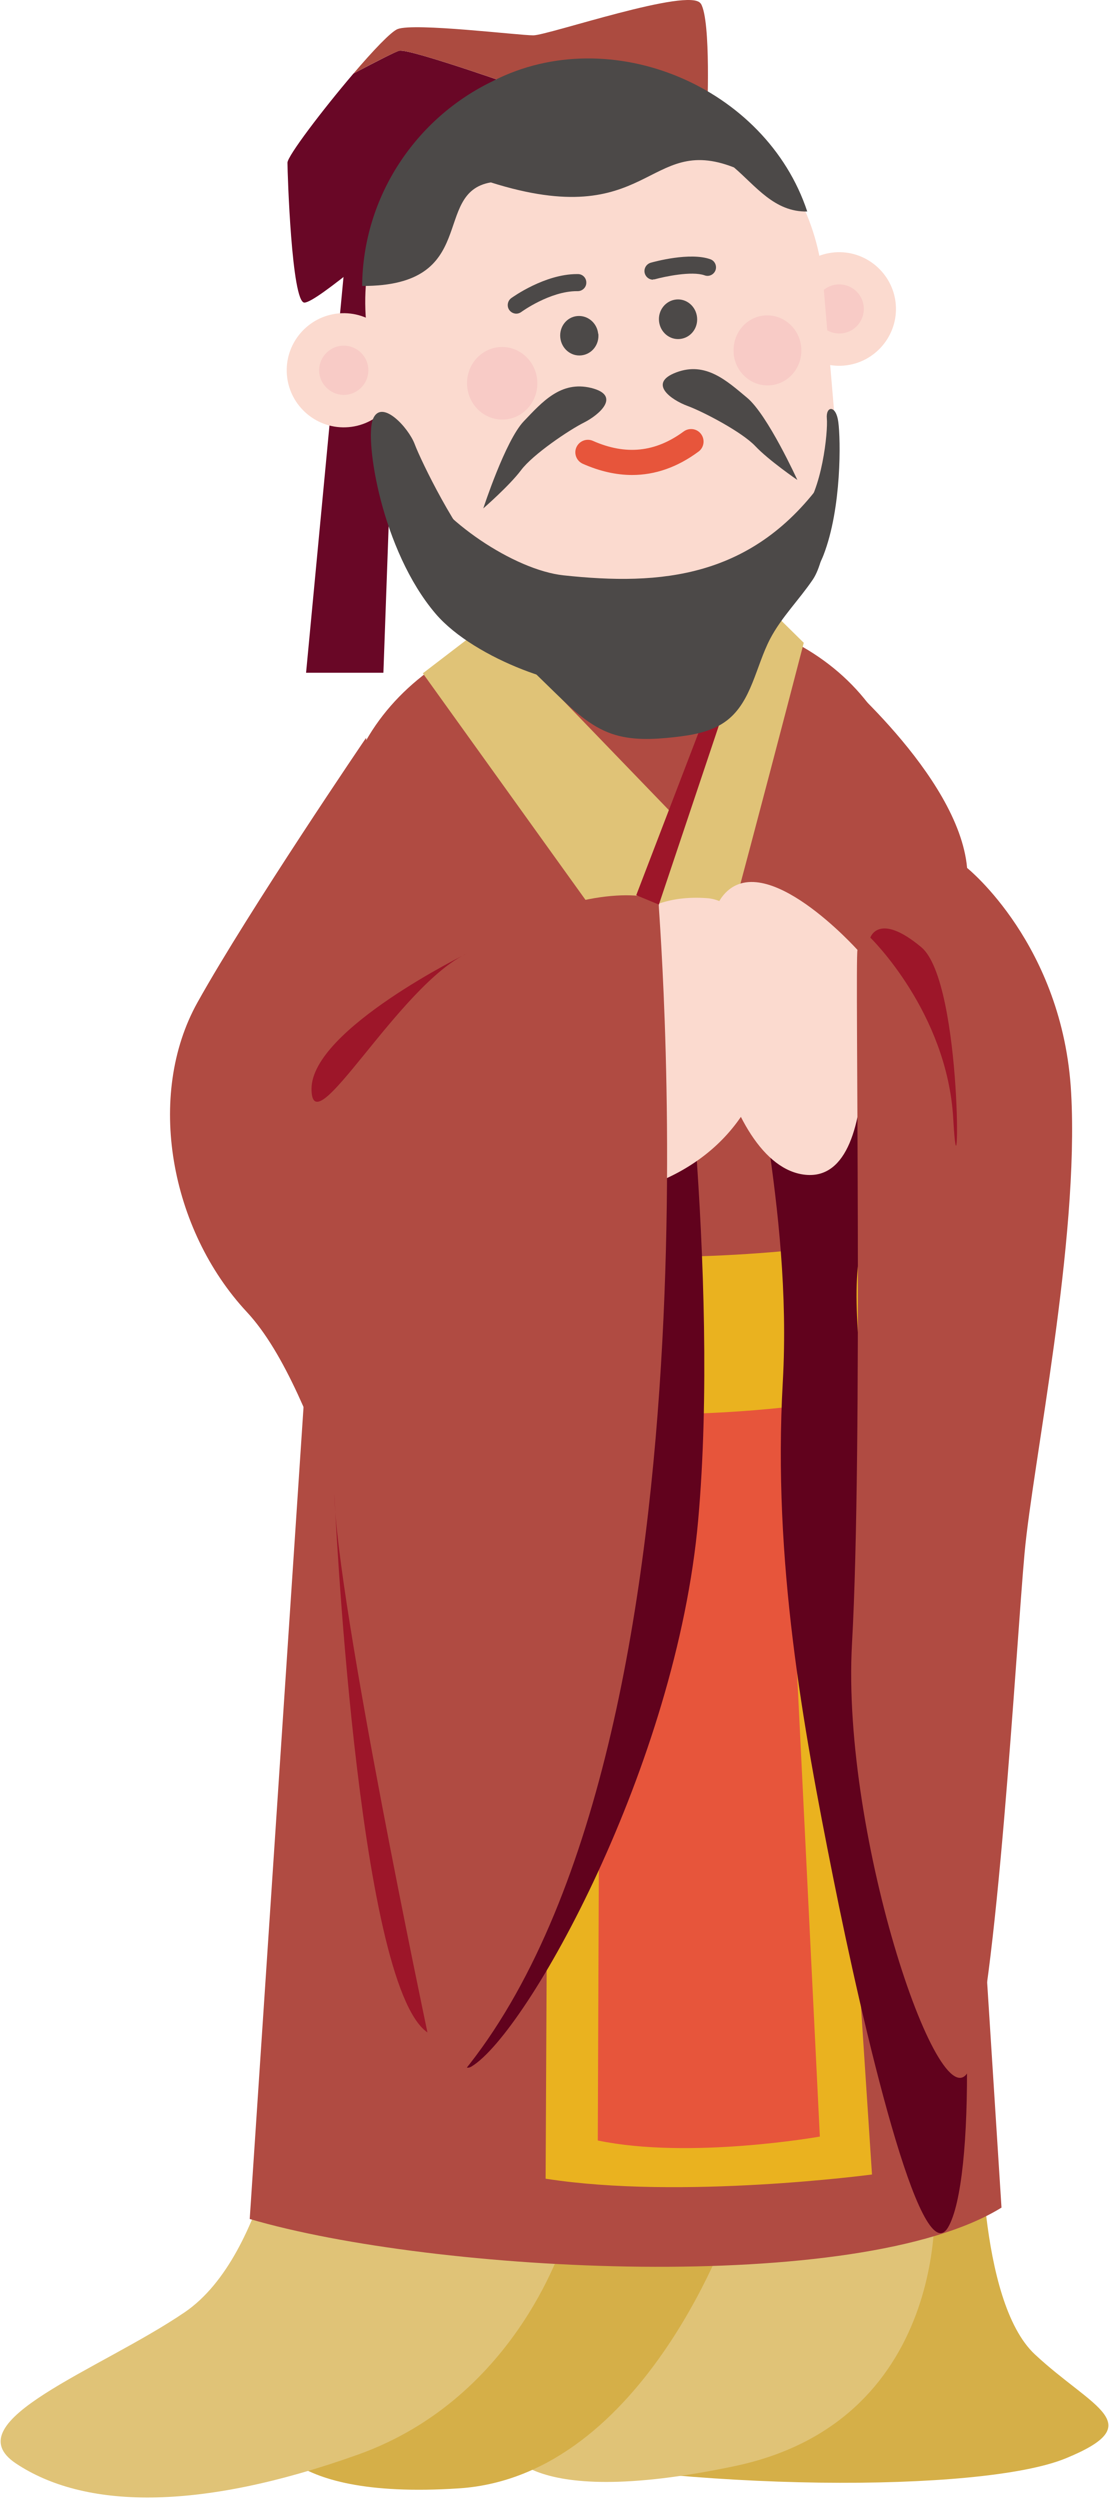 <svg width="170" height="383" viewBox="0 0 170 383" fill="none" xmlns="http://www.w3.org/2000/svg">
<path d="M53.82 30.133L46.918 103.059H58.772L61.387 30.154L53.82 30.133Z" fill="#690726"/>
<path d="M150.39 324.703C150.39 324.703 149.79 352.42 158.643 360.673C167.496 368.926 176.328 371.284 163.359 376.6C150.39 381.916 105.267 381.723 74.678 375.014" fill="#D5AF48"/>
<path d="M142.718 333.557C143.897 335.336 146.255 370.706 112.643 377.78C79.031 384.853 77.274 374.243 77.274 374.243C77.274 374.243 73.179 364.318 75.409 359.602C77.638 354.886 88.335 336.472 90.585 335.979" fill="#E0C377"/>
<path d="M112.342 339.608C112.342 339.608 99.115 379.308 70.348 381.194C41.581 383.081 41.023 371.741 41.023 371.741C41.023 371.741 36.415 359.565 39.33 353.177C42.245 346.789 51.699 337.486 52.427 337.229" fill="#D5AF48"/>
<path d="M44.259 318.232C44.259 318.232 41.301 345.349 28.332 354.202C15.363 363.034 -7.231 370.923 2.437 377.375C12.769 384.256 30.111 384.856 54.87 376.024C79.629 367.193 86.703 342.412 86.703 342.412" fill="#E0C377"/>
<path d="M153.52 338.169L140.037 126.594C137.979 102.371 117.079 91.353 92.856 93.411C68.633 95.469 49.876 109.831 51.934 134.054L38.279 339.927C66.446 348.201 131.655 351.738 153.542 338.169" fill="#B04B42"/>
<path d="M74.872 95.448L64.818 103.144C64.818 103.144 105.697 160.078 106.276 160.807C106.855 161.514 123.211 98.471 123.211 98.471L116.094 91.461L104.089 125.716L74.872 95.448Z" fill="#E0C377"/>
<path d="M125.309 205.76L133.669 333.112C133.669 333.112 104.43 337.014 83.637 333.755L84.28 205.76H125.309Z" fill="#EAB21F"/>
<path d="M119.995 211.74L125.675 327.303C125.675 327.303 105.783 330.84 91.635 327.903L92.085 211.74H119.995Z" fill="#E7553B"/>
<path d="M147.606 187C147.606 187 106.427 199.54 47.692 187L46.984 209.551C46.984 209.551 96.395 225.306 149.406 209.915L147.606 187Z" fill="#EAB21F"/>
<path d="M141.536 159.414C138.599 154.805 117.185 143.873 115.513 151.868C113.841 159.843 121.536 184.344 119.993 211.761C118.449 239.178 123.08 264.387 127.688 287.474C132.297 310.561 141.129 348.353 145.33 341.214C149.532 334.076 149.103 300.078 144.494 276.563C139.886 253.047 129.811 211.075 131.483 194.269C133.155 177.485 134.848 167.41 134.848 167.41" fill="#61021D"/>
<path d="M131.462 145.541C131.462 145.541 117.185 129.593 110.883 137.138C104.581 144.684 110.454 178.703 123.488 179.968C136.499 181.233 131.462 145.541 131.462 145.541Z" fill="#FBDACF"/>
<path d="M127.262 102.307C127.262 102.307 146.983 118.684 148.248 132.96C148.248 132.96 162.953 144.729 164.196 167.387C165.461 190.066 158.323 224.064 157.058 237.912C155.793 251.76 152.749 306.615 148.655 316.84C144.561 327.065 128.912 281.577 130.606 251.76C132.278 221.942 131.034 147.215 131.442 145.543C131.871 143.871 128.505 119.52 128.505 119.52" fill="#B04B42"/>
<path d="M103.704 145.326C103.704 145.326 110.371 195.272 107.027 232.85C103.704 270.428 80.875 311.328 72.3 316.558C63.747 321.789 95.13 219.538 92.279 199.56C89.428 179.581 84.948 147.02 84.948 147.02L103.683 145.348L103.704 145.326Z" fill="#61021D"/>
<path d="M93.262 145.134C93.262 145.134 96.627 136.731 108.374 137.589C120.143 138.425 126.852 174.116 96.627 182.519" fill="#FBDACF"/>
<path d="M56.136 113.002C56.136 113.002 38.258 139.261 30.284 153.538C22.309 167.814 26.082 188.372 37.829 200.976C49.576 213.581 55.471 247.578 61.752 247.578C68.033 247.578 54.978 334.716 68.011 320.847C112.234 273.752 100.98 140.698 100.98 138.597C100.98 136.496 89.019 135.917 78.536 142.219C68.033 148.522 60.894 156.903 60.894 156.903L56.114 113.023L56.136 113.002Z" fill="#B04B42"/>
<path d="M71.677 146.012C71.677 146.012 47.754 157.694 47.754 166.805C47.754 175.915 61.13 150.856 71.677 146.012Z" fill="#9D1629"/>
<path d="M133.414 143.636C133.414 143.636 145.204 155.062 146.126 171.396C147.026 187.731 147.755 150.518 141.217 145.094C134.679 139.649 133.414 143.636 133.414 143.636Z" fill="#9D1629"/>
<path d="M51.248 228.756C51.248 228.756 54.656 303.911 65.525 311.35C65.525 311.35 51.548 245.219 51.248 228.756Z" fill="#9D1629"/>
<path d="M111.377 107.621L101.002 138.575L97.529 137.139L109.191 106.742L111.377 107.621Z" fill="#9D1629"/>
<path d="M61.258 7.75C60.744 7.857 57.893 9.315 54.184 11.265C49.425 16.839 44.066 23.913 44.066 24.92C44.066 26.549 44.709 46.357 46.66 46.357C48.611 46.357 60.637 35.639 63.873 33.688C65.46 32.745 75.599 29.015 85.588 25.435L81.001 13.859C81.001 13.859 62.887 7.428 61.237 7.771" fill="#690726"/>
<path d="M107.41 0.548C105.781 -2.046 84.023 5.414 81.751 5.414C79.478 5.414 63.551 3.463 60.957 4.449C59.95 4.835 57.185 7.75 54.184 11.266C57.871 9.315 60.743 7.858 61.258 7.772C62.908 7.45 81.022 13.86 81.022 13.86L85.609 25.435C96.113 21.684 106.445 18.083 106.445 18.083L108.396 17.761C108.396 17.761 109.039 3.142 107.431 0.548" fill="#AC4B40"/>
<path d="M129.382 56.004C134.141 55.597 137.72 51.374 137.313 46.594C136.906 41.835 132.683 38.255 127.903 38.662C123.122 39.07 119.564 43.293 119.971 48.073C120.378 52.832 124.601 56.412 129.382 56.004Z" fill="#FBDACF"/>
<path d="M128.975 51.078C131.032 50.907 132.576 49.085 132.404 47.005C132.233 44.947 130.411 43.404 128.331 43.575C126.274 43.747 124.73 45.569 124.902 47.648C125.073 49.706 126.895 51.25 128.975 51.078Z" fill="#F8CBC6"/>
<path d="M96.114 104.794C115.385 103.165 129.811 86.059 128.182 66.788L126.189 43.272C124.56 24.001 107.453 9.574 88.182 11.204C68.911 12.833 54.485 29.939 56.114 49.21L58.107 72.725C59.736 91.997 76.843 106.423 96.114 104.794Z" fill="#FBDACF"/>
<path d="M106.853 48.606C107.025 50.278 105.867 51.757 104.238 51.928C102.63 52.1 101.194 50.878 101.022 49.206C100.851 47.534 102.03 46.055 103.638 45.883C105.245 45.712 106.682 46.934 106.853 48.606Z" fill="#4C4948"/>
<path d="M91.719 51.118C91.89 52.79 90.733 54.269 89.103 54.441C87.496 54.612 86.059 53.39 85.888 51.718C85.716 50.046 86.874 48.567 88.482 48.417C90.089 48.267 91.526 49.467 91.697 51.139" fill="#4C4948"/>
<path d="M96.909 72.765C94.444 72.765 91.914 72.187 89.342 71.05C88.377 70.622 87.927 69.486 88.356 68.521C88.785 67.556 89.921 67.106 90.885 67.535C95.923 69.764 100.467 69.293 104.798 66.099C105.655 65.477 106.855 65.649 107.477 66.506C108.099 67.363 107.927 68.564 107.07 69.186C103.854 71.565 100.446 72.765 96.888 72.765H96.909Z" fill="#E7553B"/>
<path d="M100.102 42.845C99.523 42.845 99.008 42.459 98.837 41.88C98.644 41.173 99.051 40.465 99.737 40.251C100.338 40.08 105.761 38.6 108.891 39.715C109.577 39.951 109.92 40.723 109.684 41.387C109.448 42.052 108.698 42.438 108.012 42.18C106.04 41.473 101.795 42.395 100.466 42.759C100.338 42.802 100.23 42.802 100.102 42.802V42.845Z" fill="#4C4948"/>
<path d="M79.158 48.053C78.75 48.053 78.343 47.86 78.086 47.517C77.657 46.938 77.786 46.102 78.365 45.673C78.579 45.523 83.488 41.986 88.439 41.986H88.59C89.318 41.986 89.897 42.587 89.876 43.315C89.876 44.023 89.275 44.602 88.568 44.602C88.525 44.602 88.482 44.602 88.418 44.602C84.324 44.602 79.951 47.753 79.908 47.795C79.672 47.967 79.393 48.053 79.136 48.053H79.158Z" fill="#4C4948"/>
<path d="M112.451 54.116C112.708 57.074 115.216 59.26 118.089 59.025C120.94 58.789 123.062 56.195 122.826 53.237C122.569 50.279 120.061 48.092 117.189 48.328C114.338 48.564 112.215 51.157 112.473 54.116" fill="#F8CBC6"/>
<path d="M71.612 59.176C71.869 62.242 74.485 64.514 77.443 64.257C80.401 63.999 82.609 61.32 82.352 58.255C82.094 55.189 79.479 52.917 76.521 53.174C73.563 53.431 71.355 56.111 71.612 59.176Z" fill="#F8CBC6"/>
<path d="M53.434 65.436C58.236 65.028 61.816 60.784 61.408 55.982C61.001 51.181 56.757 47.601 51.955 48.008C47.153 48.415 43.574 52.66 43.981 57.462C44.388 62.263 48.633 65.843 53.434 65.436Z" fill="#FBDACF"/>
<path d="M53.006 60.484C55.085 60.313 56.628 58.469 56.457 56.411C56.285 54.332 54.442 52.789 52.384 52.96C50.326 53.132 48.761 54.975 48.933 57.033C49.104 59.091 50.948 60.656 53.027 60.484" fill="#F8CBC6"/>
<path d="M75.664 12.359C93.67 3.227 117.421 13.302 123.745 32.402C118.729 32.509 115.878 28.522 112.513 25.649C99.136 20.398 99.672 35.66 75.235 27.943C66.06 29.508 73.713 43.87 55.514 43.806C55.621 30.13 63.745 18.018 75.685 12.359" fill="#4C4948"/>
<path d="M74.076 77.908C74.076 77.908 77.463 67.49 80.293 64.532C83.122 61.573 85.973 58.294 90.625 59.43C95.276 60.587 91.868 63.545 89.532 64.725C87.216 65.882 81.686 69.612 79.885 72.013C78.085 74.414 74.055 77.908 74.055 77.908" fill="#4C4948"/>
<path d="M122.224 73.519C122.224 73.519 117.679 63.551 114.528 60.936C111.398 58.321 108.183 55.362 103.703 57.034C99.201 58.706 102.931 61.279 105.375 62.179C107.819 63.079 113.714 66.166 115.771 68.331C117.829 70.518 122.245 73.54 122.245 73.54" fill="#4C4948"/>
<path d="M87.282 92.08C87.282 92.08 78.943 90.793 74.463 86.313C69.983 81.833 64.538 70.622 63.574 68.05C62.609 65.477 58.45 60.997 57.164 64.213C55.878 67.407 58.493 84.298 66.767 94.009C72.812 101.104 87.904 106.185 91.762 104.577C95.599 102.969 87.282 92.08 87.282 92.08Z" fill="#4C4948"/>
<path d="M112.984 86.527C112.984 86.527 119.694 82.283 122.866 78.767C126.039 75.231 126.939 66.056 126.746 64.105C126.575 62.176 128.161 61.983 128.504 64.641C128.869 67.278 129.04 77.803 126.232 85.048C123.402 92.294 112.105 101.533 112.105 101.533L112.984 86.527Z" fill="#4C4948"/>
<path d="M63.916 72.894C67.432 79.647 78.814 87.321 86.381 88.136C101.172 89.722 115.513 88.693 126.445 73.237C127.603 76.796 126.703 85.671 124.602 88.779C122.501 91.887 119.779 94.567 118.042 97.889C115.856 102.112 115.213 107.428 111.461 110.344C109.168 112.123 106.167 112.616 103.273 112.937C100.1 113.28 96.778 113.452 93.755 112.401C90.411 111.244 87.753 108.693 85.202 106.228C82.458 103.548 79.693 100.869 76.949 98.189C72.448 93.816 67.582 88.371 68.589 82.176" fill="#4C4948"/>
</svg>
